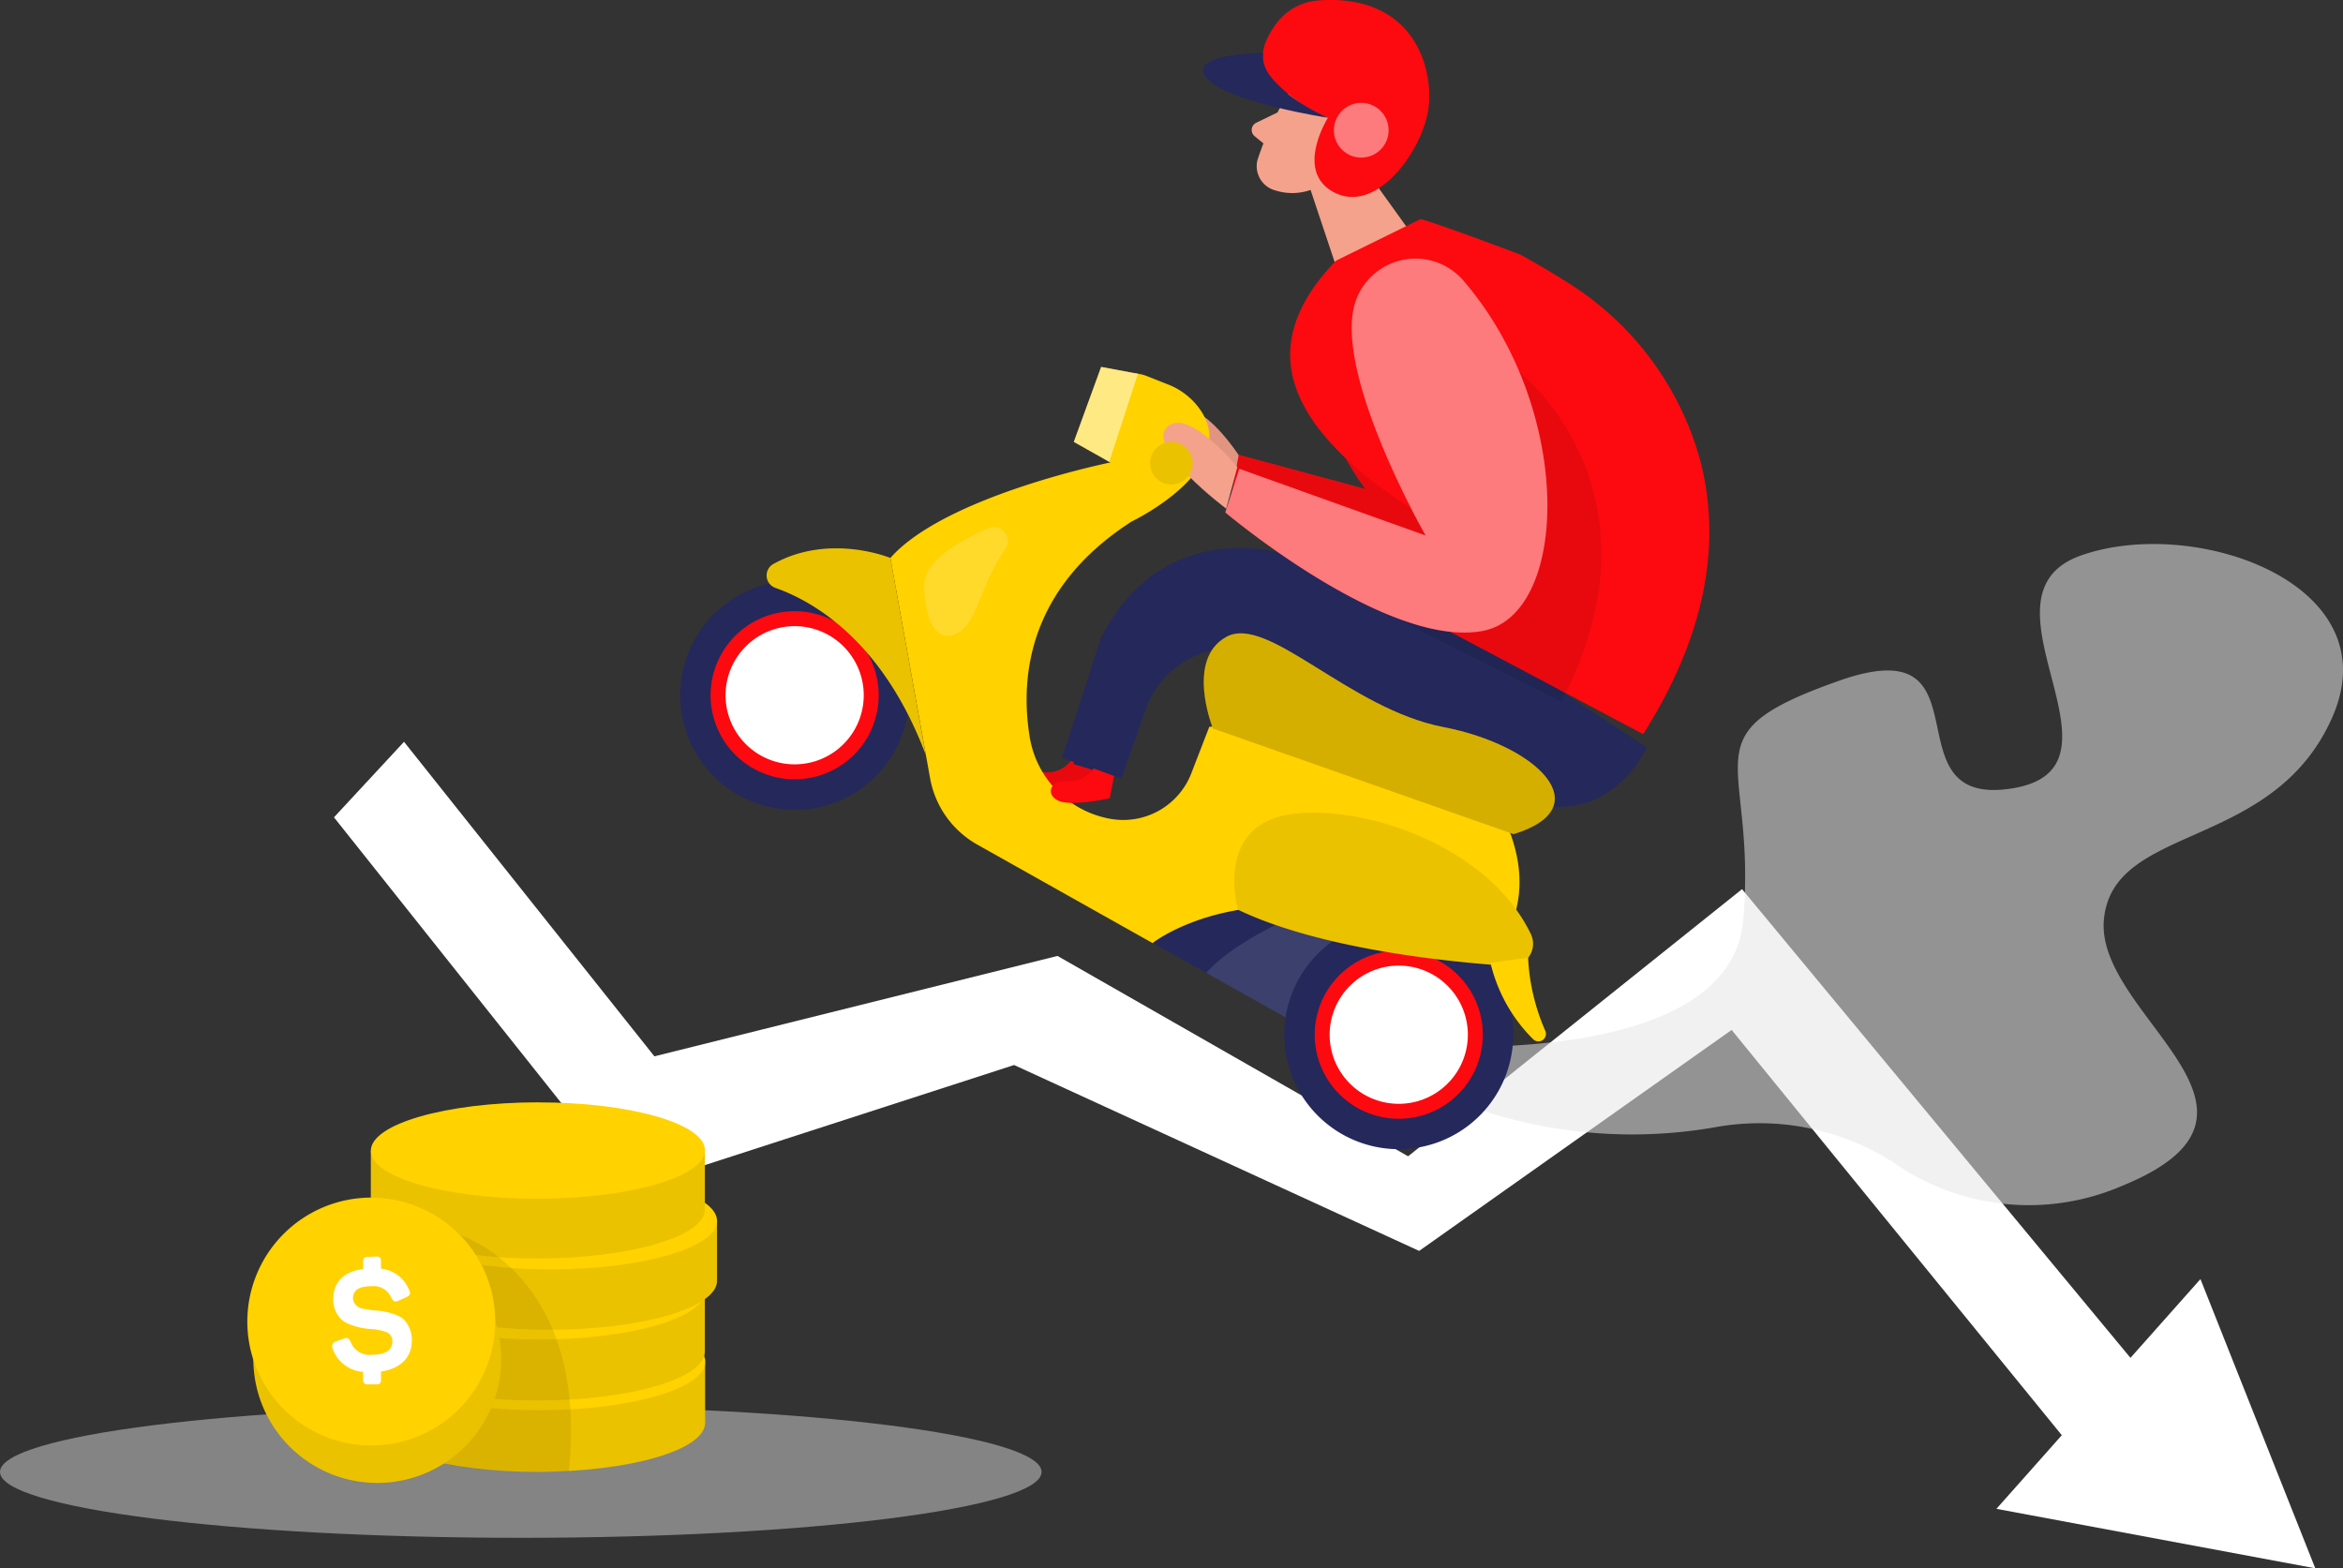 <svg xmlns="http://www.w3.org/2000/svg" width="246.899" height="165.255" viewBox="0 0 246.899 165.255">
    <rect x="0" y="0" width="246.899" height="165.255" fill="#333333" stroke="none"/>
    <defs>
        <clipPath id="clip-path">
            <path id="Rectangle_41" d="M0 0H246.899V165.255H0z" class="cls-1"/>
        </clipPath>
        <clipPath id="clip-path-3">
            <path id="Rectangle_17" d="M0 0H102.674V69.667H0z" class="cls-1"/>
        </clipPath>
        <clipPath id="clip-path-4">
            <path id="Rectangle_18" d="M0 0H6.664V3.632H0z" class="cls-1"/>
        </clipPath>
        <clipPath id="clip-path-5">
            <path id="Rectangle_19" d="M0 0H6.808V8.912H0z" class="cls-1"/>
        </clipPath>
        <clipPath id="clip-path-6">
            <path id="Rectangle_20" d="M0 0H109.758V13.89H0z" class="cls-1"/>
        </clipPath>
        <clipPath id="clip-path-7">
            <path id="Rectangle_21" d="M0 0H22.498V27.755H0z" class="cls-1"/>
        </clipPath>
        <clipPath id="clip-path-8">
            <path id="Rectangle_22" d="M0 0H22.038V34.772H0z" class="cls-1"/>
        </clipPath>
        <clipPath id="clip-path-9">
            <path id="Rectangle_23" d="M0 0H6.756V10H0z" class="cls-1"/>
        </clipPath>
        <clipPath id="clip-path-10">
            <path id="Rectangle_24" d="M0 0H15.884V11.735H0z" class="cls-1"/>
        </clipPath>
        <clipPath id="clip-path-11">
            <path id="Rectangle_25" d="M0 0H4.487V4.487H0z" class="cls-1"/>
        </clipPath>
        <clipPath id="clip-path-12">
            <path id="Rectangle_26" d="M0 0H16.772V21.765H0z" class="cls-1"/>
        </clipPath>
        <clipPath id="clip-path-13">
            <path id="Rectangle_27" d="M0 0H36.994V21.156H0z" class="cls-1"/>
        </clipPath>
        <clipPath id="clip-path-14">
            <path id="Rectangle_28" d="M0 0H31.484V16.166H0z" class="cls-1"/>
        </clipPath>
        <clipPath id="clip-path-15">
            <path id="Rectangle_29" d="M0 0H5.769V5.769H0z" class="cls-1"/>
        </clipPath>
        <clipPath id="clip-path-16">
            <path id="Rectangle_30" d="M0 0H8.804V11.48H0z" class="cls-1"/>
        </clipPath>
        <clipPath id="clip-path-17">
            <path id="Rectangle_31" d="M0 0H35.194V11.385H0z" class="cls-1"/>
        </clipPath>
        <clipPath id="clip-path-18">
            <path id="Rectangle_32" d="M0 0H35.194V11.39H0z" class="cls-1"/>
        </clipPath>
        <clipPath id="clip-path-20">
            <path id="Rectangle_34" d="M0 0H35.2V11.395H0z" class="cls-1"/>
        </clipPath>
        <clipPath id="clip-path-21">
            <path id="Rectangle_35" d="M0 0H26.132V26.132H0z" class="cls-1"/>
        </clipPath>
        <clipPath id="clip-path-22">
            <path id="Rectangle_36" d="M0 0H14.717V24.925H0z" class="cls-1"/>
        </clipPath>
        <clipPath id="clip-path-25">
            <path id="Rectangle_39" d="M0 0H33.94V39.401H0z" class="cls-1"/>
        </clipPath>
        <style>
            .cls-1{fill:none}.cls-2{clip-path:url(#clip-path)}.cls-3{fill:#fff}.cls-24,.cls-8{isolation:isolate}.cls-6{fill:#e6e6e6}.cls-7{fill:#fc0a0f}.cls-8{opacity:.08}.cls-10{fill:#f4a28c}.cls-14{fill:#24285b}.cls-17{fill:#ffd200}.cls-24{opacity:.17}.cls-31{clip-path:url(#clip-path-18)}.cls-33{clip-path:url(#clip-path-21)}
        </style>
    </defs>
    <g id="Group_74" transform="translate(-54.079 .099)">
        <g id="Group_73" class="cls-2" transform="translate(54.079 -.099)">
            <path id="Path_3" d="M66.989 156.74l31.193 39.2 40.476-13.1 42.684 19.587 32.929-23.284 34.791 42.705-6.889 7.758 33.6 6.267-12.1-30.476-7.375 8.3-40.933-49.39-35.188 28.15-36.947-21.112-42.477 10.579-26.383-33.142z" class="cls-3" transform="translate(-31.795 -70.616)"/>
            <g id="Group_72">
                <g id="Group_71" class="cls-2">
                    <g id="Group_4" transform="translate(144.225 57.329)" style="isolation:isolate" opacity="0.54">
                        <g id="Group_3">
                            <g id="Group_2" clip-path="url(#clip-path-3)">
                                <path id="Path_4" d="M274.521 161.671s38.041 4.228 39.483-13-6.251-19.392 10.1-25.15 4.809 13.545 18.275 11.339-4.809-20.3 7.214-24.538 32.7 3.012 26.45 17.105-23.084 11.091-24.043 21.246 21.16 20.222 1.923 28.073a24.822 24.822 0 0 1-23.979-2.376 26.107 26.107 0 0 0-18.669-3.841 50.838 50.838 0 0 1-28.99-3.294z" class="cls-6" transform="translate(-274.521 -109.121)"/>
                            </g>
                        </g>
                    </g>
                    <path id="Path_5" d="M210.913 152.3a3.062 3.062 0 0 1-2.715 1.368c-1.642-.254-2.447 1.223-1.109 1.974s5.532-.194 5.532-.194l.459-2.351z" class="cls-7" transform="translate(-97.971 -72.288)"/>
                    <g id="Group_7" class="cls-8" transform="translate(108.445 80.016)">
                        <g id="Group_6">
                            <g id="Group_5" clip-path="url(#clip-path-4)">
                                <path id="Path_6" d="M210.913 152.3a3.062 3.062 0 0 1-2.715 1.368c-1.642-.254-2.447 1.223-1.109 1.974s5.532-.194 5.532-.194l.459-2.351z" transform="translate(-206.416 -152.304)"/>
                            </g>
                        </g>
                    </g>
                    <path id="Path_7" d="M242.715 87.4s-4.148-6.506-6.374-4.662 4.836 8.582 4.836 8.582z" class="cls-10" transform="translate(-111.968 -39.115)"/>
                    <g id="Group_10" class="cls-8" transform="translate(123.939 43.296)">
                        <g id="Group_9">
                            <g id="Group_8" clip-path="url(#clip-path-5)">
                                <path id="Path_8" d="M242.715 87.4s-4.148-6.506-6.374-4.662 4.836 8.582 4.836 8.582z" transform="translate(-235.907 -82.411)"/>
                            </g>
                        </g>
                    </g>
                    <g id="Group_13" transform="translate(0 148.155)" style="isolation:isolate" opacity="0.45">
                        <g id="Group_12">
                            <g id="Group_11" clip-path="url(#clip-path-6)">
                                <path id="Path_9" d="M54.88 282c30.308 0 54.879 3.109 54.879 6.945s-24.571 6.945-54.879 6.945S0 292.781 0 288.945 24.571 282 54.88 282" class="cls-6" transform="translate(0 -282)"/>
                            </g>
                        </g>
                    </g>
                    <path id="Path_10" d="M255.947 15.365a32.534 32.534 0 0 0-3.8 7.87 2.643 2.643 0 0 0 1.9 3.212 5.845 5.845 0 0 0 6.114-1.673l3.581-3.285a4.73 4.73 0 0 0 .6-5.422c-1.58-3.292-6.756-3.462-8.4-.7" class="cls-10" transform="translate(-119.636 -6.376)"/>
                    <path id="Path_11" d="M264.578 23.631l10.068 14-8.113 5-3.971-11.887z" class="cls-10" transform="translate(-124.62 -11.216)"/>
                    <path id="Path_12" d="M259.432 10.914a20.506 20.506 0 0 0 4.442 2 4.382 4.382 0 0 0-2.309 4.227 3.551 3.551 0 0 0 3.112 3.321l3.169-6a5.356 5.356 0 0 0-.091-5.494 19.611 19.611 0 0 0-1.455-2.057c-1.34-1.617-4.465-1.841-5.368-3.831a1.272 1.272 0 0 0-2.164-.238c-1.254 1.666-2.475 4.679-.579 7.007a4.985 4.985 0 0 0 1.242 1.065" class="cls-14" transform="translate(-122.079 -1.112)"/>
                    <path id="Path_13" d="M264.707 28.71s.991-1.765 2.264-.9-.172 3.424-2.121 2.671z" class="cls-10" transform="translate(-125.638 -13.087)"/>
                    <path id="Path_14" d="M253.784 22.548l-2.241 1.088a.845.845 0 0 0-.177 1.416l1.588 1.292z" class="cls-10" transform="translate(-119.16 -10.702)"/>
                    <path id="Path_15" d="M247.827 76.694l13.332 3.6s-9.081-11.509-1.293-18.667 9.76 26.763 9.76 26.763l-22.5-7.856z" class="cls-7" transform="translate(-117.294 -28.778)"/>
                    <g id="Group_16" class="cls-8" transform="translate(129.834 31.855)">
                        <g id="Group_15">
                            <g id="Group_14" clip-path="url(#clip-path-7)">
                                <path id="Path_16" d="M247.827 76.694l13.332 3.6s-9.081-11.509-1.293-18.667 9.76 26.763 9.76 26.763l-22.5-7.856z" transform="translate(-247.129 -60.634)"/>
                            </g>
                        </g>
                    </g>
                    <path id="Path_17" d="M275.7 131.946s-4.995 11.656-18.044 3.21c-6.711-4.337-14.7-8.957-20.878-12.424a9.687 9.687 0 0 0-13.878 5.238l-2.556 7.253-5.046-1.509 2.317-8.135a18.614 18.614 0 0 1 21.974-13.024l9.911 2.224z" class="cls-14" transform="translate(-102.186 -53.206)"/>
                    <path id="Path_18" d="M235.715 110.365s-12.182-3.578-18.585 9.01l-4.1 12.655 3.309 1.124s9.154-23.6 22.207-20.1l.749-1.332z" class="cls-14" transform="translate(-101.111 -52.16)"/>
                    <path id="Path_19" d="M273.816 86.477c1.364-.988 3.088-2.664 3.219-4.889.139-2.353-1.5-4.624-4.883-6.75-8.241-5.186-12.72-10.379-13.311-15.433-.426-3.646 1.179-7.371 4.771-11.074l8.877-4.367c.959.11 10.575 3.74 10.575 3.74s3.824 2.122 6.182 3.739a32.1 32.1 0 0 1 12.7 17.782c2.432 9.155.423 18.909-5.97 29z" class="cls-7" transform="translate(-122.822 -20.866)"/>
                    <path id="Path_20" d="M271.715 44.076c1.671.245 7.538 1.472 15.985 7.263a31.037 31.037 0 0 1 12.275 17.185c2.287 8.613.494 17.8-5.328 27.346l-19.9-10.552a7.072 7.072 0 0 0 2.384-4.637c.163-2.764-1.644-5.356-5.373-7.7-7.959-5.008-12.275-9.943-12.827-14.665-.383-3.276 1.083-6.67 4.357-10.091l8.425-4.146m-.377-2.156l-9.3 4.577c-11.912 12.127-1.233 22.069 8.607 28.26s.105 10.816.105 10.816l24.635 13.064c15.559-23.745 4.27-41.652-6.493-49.032s-17.55-7.686-17.55-7.686" class="cls-1" transform="translate(-121.871 -19.896)"/>
                    <g id="Group_19" class="cls-8" transform="translate(146.711 39.197)">
                        <g id="Group_18">
                            <g id="Group_17" clip-path="url(#clip-path-8)">
                                <path id="Path_21" d="M292.656 74.608s16.038 12.555 4.4 34.772l-17.8-9.008 7.409-7.095z" transform="translate(-279.253 -74.608)"/>
                            </g>
                        </g>
                    </g>
                    <path id="Path_22" d="M270.854 54.18a6.672 6.672 0 0 0-11.633 3.286l-.035.234c-1.122 7.939 7.687 23.343 7.687 23.343l-19.632-7.029-1.473 4.6s16.9 14.281 27.013 12.509c9.291-1.6 9.8-23.349-1.928-36.939" class="cls-7" transform="translate(-116.649 -24.619)"/>
                    <path id="Path_23" d="M231.214 181.835l16.764 9.419 18.583-5.275-.255-7.46-27.611-4.719z" class="cls-14" transform="translate(-109.741 -82.49)"/>
                    <path id="Path_24" d="M207.848 76.06l-2.248-.889a3.926 3.926 0 0 0-5.093 2.208l-.028.074-.656 1.758a4.1 4.1 0 0 0 1.835 5l.119.067s-17.392 3.509-23.19 10.062l4.182 23.189a10.06 10.06 0 0 0 4.963 7.007l18.486 10.387s12.3-9.887 35.28 1.691c0 0 5.618-4.635 2.383-13.347l-24.548-11.684-7.138.552-1.889 4.886a7.692 7.692 0 0 1-8.508 4.813 10.477 10.477 0 0 1-8.536-8.671c-1.032-6.432-.055-15.7 10.734-22.654 0 0 11.81-5.639 7.1-11.988a7.428 7.428 0 0 0-3.245-2.462" class="cls-17" transform="translate(-84.763 -35.548)"/>
                    <path id="Path_25" d="M222.143 74.316l-3.024 9.275-3.733-2.1 2.88-7.9z" class="cls-17" transform="translate(-102.229 -34.928)"/>
                    <g id="Group_22" transform="translate(113.158 38.663)" style="isolation:isolate" opacity="0.51">
                        <g id="Group_21">
                            <g id="Group_20" clip-path="url(#clip-path-9)">
                                <path id="Path_26" d="M222.143 74.316l-3.024 9.275-3.733-2.1 2.88-7.9z" class="cls-3" transform="translate(-215.387 -73.591)"/>
                            </g>
                        </g>
                    </g>
                    <path id="Path_27" d="M241.15 89.468s-5.279-6.444-7.431-4.175 6.257 8.558 6.257 8.558z" class="cls-10" transform="translate(-110.763 -40.253)"/>
                    <path id="Path_28" d="M234.016 88.918a2.243 2.243 0 1 1-3.054.857 2.243 2.243 0 0 1 3.054-.857" class="cls-17" transform="translate(-109.484 -42.066)"/>
                    <path id="Path_29" d="M154.4 118.031a12.062 12.062 0 1 1-16.425 4.607 12.063 12.063 0 0 1 16.425-4.607" class="cls-14" transform="translate(-64.75 -55.286)"/>
                    <path id="Path_30" d="M156.049 125.119a8.07 8.07 0 1 1-10.988 3.082 8.069 8.069 0 0 1 10.988-3.082" class="cls-3" transform="translate(-68.359 -58.894)"/>
                    <path id="Path_31" d="M147.044 139.165a8.858 8.858 0 1 1 12.061-3.383 8.858 8.858 0 0 1-12.061 3.383m7.906-14.07a7.281 7.281 0 1 0 2.781 9.915 7.281 7.281 0 0 0-2.781-9.915" class="cls-7" transform="translate(-67.646 -58.182)"/>
                    <g id="Group_25" transform="translate(127.111 96.183)" style="isolation:isolate" opacity="0.11">
                        <g id="Group_24">
                            <g id="Group_23" clip-path="url(#clip-path-10)">
                                <path id="Path_32" d="M252.065 183.076s-6.973 2.759-10.119 6.33l9.618 5.4 6.266-3.825-.063-6.827z" class="cls-3" transform="translate(-241.946 -183.076)"/>
                            </g>
                        </g>
                    </g>
                    <path id="Path_33" d="M275.569 186.115a12.062 12.062 0 1 1-16.425 4.607 12.063 12.063 0 0 1 16.425-4.607" class="cls-14" transform="translate(-122.262 -87.601)"/>
                    <path id="Path_34" d="M277.22 193.2a8.07 8.07 0 1 1-10.988 3.082 8.07 8.07 0 0 1 10.988-3.082" class="cls-3" transform="translate(-125.87 -91.209)"/>
                    <path id="Path_35" d="M268.212 207.247a8.858 8.858 0 1 1 12.066-3.381 8.859 8.859 0 0 1-12.066 3.381m7.906-14.07a7.282 7.282 0 1 0 2.786 9.917 7.281 7.281 0 0 0-2.786-9.917" class="cls-7" transform="translate(-125.158 -90.497)"/>
                    <g id="Group_28" class="cls-8" transform="translate(121.189 46.564)">
                        <g id="Group_27">
                            <g id="Group_26" clip-path="url(#clip-path-11)">
                                <path id="Path_36" d="M234.016 88.918a2.243 2.243 0 1 1-3.054.857 2.243 2.243 0 0 1 3.054-.857" transform="translate(-230.673 -88.63)"/>
                            </g>
                        </g>
                    </g>
                    <path id="Path_37" d="M166.807 110.993s-6.394-2.659-12.314.626a1.387 1.387 0 0 0 .216 2.532c3.962 1.4 11.293 5.544 15.83 17.59z" class="cls-17" transform="translate(-72.983 -52.198)"/>
                    <g id="Group_31" class="cls-8" transform="translate(80.785 57.779)">
                        <g id="Group_30">
                            <g id="Group_29" clip-path="url(#clip-path-12)">
                                <path id="Path_38" d="M166.807 110.993s-6.394-2.659-12.314.626a1.387 1.387 0 0 0 .216 2.532c3.962 1.4 11.293 5.544 15.83 17.59z" transform="translate(-153.768 -109.978)"/>
                            </g>
                        </g>
                    </g>
                    <path id="Path_39" d="M242.414 137.053s-2.937-7.267 1.419-9.658 12.921 7.592 22.861 9.507 16.523 8.506 7.4 11.282z" class="cls-17" transform="translate(-114.597 -60.291)"/>
                    <g id="Group_34" class="cls-24" transform="translate(126.848 66.736)">
                        <g id="Group_33">
                            <g id="Group_32" clip-path="url(#clip-path-13)">
                                <path id="Path_40" d="M242.414 137.053s-2.937-7.267 1.419-9.658 12.921 7.592 22.861 9.507 16.523 8.506 7.4 11.282z" transform="translate(-241.445 -127.027)"/>
                            </g>
                        </g>
                    </g>
                    <path id="Path_41" d="M247.957 173.22s-2.6-8.951 5.661-10.077c7.408-1.021 20.672 3.214 25.216 12.674a2.353 2.353 0 0 1-2.308 3.337c-6.342-.424-19.864-1.766-28.569-5.934" class="cls-17" transform="translate(-117.503 -77.362)"/>
                    <g id="Group_37" class="cls-8" transform="translate(130.065 85.633)">
                        <g id="Group_36">
                            <g id="Group_35" clip-path="url(#clip-path-14)">
                                <path id="Path_42" d="M247.957 173.22s-2.6-8.951 5.661-10.077c7.408-1.021 20.672 3.214 25.216 12.674a2.353 2.353 0 0 1-2.308 3.337c-6.342-.424-19.864-1.766-28.569-5.934" transform="translate(-247.569 -162.995)"/>
                            </g>
                        </g>
                    </g>
                    <path id="Path_43" d="M302.923 192.065a21.61 21.61 0 0 0 1.813 7.714.793.793 0 0 1-1.3.868 16.722 16.722 0 0 1-4.476-8.035z" class="cls-17" transform="translate(-141.897 -91.16)"/>
                    <path id="Path_44" d="M259.112.049a6.011 6.011 0 0 0-4.34 2.344c-1.162 1.531-2.206 3.65-.91 5.4a15.784 15.784 0 0 0 6.285 4.607s-3.657 5.784.774 7.932 9.152-4.44 9.8-8.82c.609-4.06-1.347-12.224-11.609-11.463" class="cls-7" transform="translate(-120.206)"/>
                    <path id="Path_45" d="M247.629 10.621s-8.125.046-5.963 2.622 12.821 4.213 12.821 4.213-7.356-3.164-6.858-6.836" class="cls-14" transform="translate(-114.528 -5.041)"/>
                    <path id="Path_46" d="M215.274 154.113a3.067 3.067 0 0 1-2.718 1.372c-1.641-.253-2.443 1.218-1.109 1.974s5.535-.2 5.535-.2l.457-2.347z" class="cls-7" transform="translate(-100.04 -73.147)"/>
                    <g id="Group_40" transform="translate(140.561 10.838)" style="isolation:isolate" opacity="0.46">
                        <g id="Group_39">
                            <g id="Group_38" clip-path="url(#clip-path-15)">
                                <path id="Path_47" d="M271.843 21a2.884 2.884 0 1 1-3.927 1.1 2.884 2.884 0 0 1 3.927-1.1" class="cls-3" transform="translate(-267.546 -20.629)"/>
                            </g>
                        </g>
                    </g>
                    <g id="Group_43" class="cls-24" transform="translate(97.399 55.527)">
                        <g id="Group_42">
                            <g id="Group_41" clip-path="url(#clip-path-16)">
                                <path id="Path_48" d="M193.934 108.005a1.476 1.476 0 0 0-1.814-2.188c-3.3 1.452-6.705 3.524-6.728 5.9-.048 4.644 1.92 6.653 4.1 4.715 1.537-1.372 1.991-4.829 4.441-8.43" class="cls-3" transform="translate(-185.392 -105.691)"/>
                            </g>
                        </g>
                    </g>
                    <path id="Path_49" d="M74.386 259.275v6.236c0 2.826 7.881 5.107 17.605 5.091s17.595-2.322 17.589-5.149v-6.241z" class="cls-17" transform="translate(-35.306 -123.03)"/>
                    <path id="Path_50" d="M74.436 273.59v6.236c0 2.832 7.881 5.107 17.606 5.091s17.594-2.322 17.589-5.149v-6.236z" class="cls-17" transform="translate(-35.33 -129.826)"/>
                    <g id="Group_46" class="cls-8" transform="translate(39.107 143.706)">
                        <g id="Group_45">
                            <g id="Group_44" clip-path="url(#clip-path-17)">
                                <path id="Path_51" d="M74.436 273.59v6.236c0 2.832 7.881 5.107 17.606 5.091s17.594-2.322 17.589-5.149v-6.236z" transform="translate(-74.436 -273.532)"/>
                            </g>
                        </g>
                    </g>
                    <path id="Path_52" d="M92.522 263.528c9.63-.017 17.441 2.242 17.446 5.045s-7.8 5.089-17.429 5.106-17.441-2.242-17.445-5.045 7.8-5.089 17.428-5.106" class="cls-17" transform="translate(-35.642 -125.078)"/>
                    <g id="Group_49" class="cls-8" transform="translate(39.08 136.182)">
                        <g id="Group_48">
                            <g id="Group_47" class="cls-31">
                                <path id="Path_53" d="M74.386 259.275v6.236c0 2.826 7.881 5.107 17.605 5.091s17.595-2.322 17.589-5.149v-6.241z" transform="translate(-74.386 -259.212)"/>
                            </g>
                        </g>
                    </g>
                    <path id="Path_54" d="M76.827 245.08v6.241c0 2.826 7.881 5.107 17.605 5.091s17.595-2.322 17.589-5.154v-6.236z" class="cls-17" transform="translate(-36.464 -116.295)"/>
                    <path id="Path_55" d="M74.386 230.77v6.247c0 2.826 7.881 5.107 17.605 5.091s17.595-2.322 17.589-5.149l.005-6.247z" class="cls-17" transform="translate(-35.306 -109.503)"/>
                    <path id="Path_56" d="M92.487 249.348c9.631-.017 17.441 2.242 17.446 5.045s-7.8 5.089-17.428 5.106-17.441-2.242-17.446-5.045 7.8-5.089 17.428-5.106" class="cls-17" transform="translate(-35.625 -118.348)"/>
                    <g id="Group_52" class="cls-8" transform="translate(40.362 128.727)">
                        <g id="Group_51">
                            <g id="Group_50" class="cls-31">
                                <path id="Path_57" d="M76.827 245.08v6.241c0 2.826 7.881 5.107 17.605 5.091s17.595-2.322 17.589-5.154v-6.236z" transform="translate(-76.827 -245.022)"/>
                            </g>
                        </g>
                    </g>
                    <path id="Path_58" d="M94.873 235.274c9.63-.017 17.441 2.242 17.446 5.045s-7.8 5.089-17.428 5.106-17.441-2.242-17.446-5.045 7.8-5.089 17.428-5.106" class="cls-17" transform="translate(-36.758 -111.668)"/>
                    <g id="Group_55" class="cls-8" transform="translate(39.08 121.209)">
                        <g id="Group_54">
                            <g id="Group_53" clip-path="url(#clip-path-20)">
                                <path id="Path_59" d="M74.386 230.77v6.247c0 2.826 7.881 5.107 17.605 5.091s17.595-2.322 17.589-5.149l.005-6.247z" transform="translate(-74.386 -230.712)"/>
                            </g>
                        </g>
                    </g>
                    <g id="Group_58" class="cls-8" transform="translate(26.697 130.13)">
                        <g id="Group_57">
                            <g id="Group_56" class="cls-33">
                                <path id="Path_60" d="M63.882 247.692a13.066 13.066 0 1 1-13.066 13.066 13.066 13.066 0 0 1 13.066-13.066" transform="translate(-50.816 -247.692)"/>
                            </g>
                        </g>
                    </g>
                    <g id="Group_61" class="cls-8" transform="translate(45.455 130.14)">
                        <g id="Group_60">
                            <g id="Group_59" clip-path="url(#clip-path-22)">
                                <path id="Path_61" d="M89.518 247.712s13.66 4.2 11.485 24.887c0 0-8.931.3-13.134-.788-3.8-.982 1.65-24.1 1.65-24.1" transform="translate(-86.52 -247.712)"/>
                            </g>
                        </g>
                    </g>
                    <path id="Path_62" d="M91.976 221.1c9.724-.017 17.609 2.242 17.614 5.045s-7.873 5.089-17.6 5.106-17.605-2.244-17.61-5.051 7.873-5.089 17.6-5.106" class="cls-17" transform="translate(-35.303 -104.94)"/>
                    <path id="Path_63" d="M63.882 247.692a13.066 13.066 0 1 1-13.066 13.066 13.066 13.066 0 0 1 13.066-13.066" class="cls-17" transform="translate(-24.119 -117.562)"/>
                    <g id="Group_64" class="cls-8" transform="translate(26.697 130.13)">
                        <g id="Group_63">
                            <g id="Group_62" class="cls-33">
                                <path id="Path_64" d="M63.882 247.692a13.066 13.066 0 1 1-13.066 13.066 13.066 13.066 0 0 1 13.066-13.066" transform="translate(-50.816 -247.692)"/>
                            </g>
                        </g>
                    </g>
                    <g id="Group_67" opacity="0.08" transform="translate(26.062 126.195)">
                        <g id="Group_66">
                            <g id="Group_65" class="cls-33">
                                <path id="Path_65" d="M62.672 240.2a13.066 13.066 0 1 1-13.066 13.066A13.066 13.066 0 0 1 62.672 240.2" transform="translate(-49.606 -240.202)"/>
                            </g>
                        </g>
                    </g>
                    <path id="Path_66" d="M62.672 240.2a13.066 13.066 0 1 1-13.066 13.066A13.066 13.066 0 0 1 62.672 240.2" class="cls-17" transform="translate(-23.544 -114.007)"/>
                    <path id="Path_67" d="M71.285 252.012c.368 0 .478.126.478.494v.788a3.593 3.593 0 0 1 2.958 2.233c.194.389.11.594-.32.788l-.788.352c-.368.179-.525.1-.757-.289a2.006 2.006 0 0 0-2.054-1.235c-1.366 0-1.991.4-1.991 1.319a1.213 1.213 0 0 0 1.109 1.051 8.089 8.089 0 0 0 1.156.179 7.49 7.49 0 0 1 2.138.42 2.959 2.959 0 0 1 .946.525 3.107 3.107 0 0 1 .851 2.254c0 1.75-1.172 2.937-3.247 3.242v.856c0 .373-.11.5-.478.5H70.4c-.373 0-.525-.126-.525-.5v-.82a3.647 3.647 0 0 1-3.215-2.475.525.525 0 0 1 .255-.7.5.5 0 0 1 .112-.038l.788-.289c.4-.147.578-.047.757.352a2.1 2.1 0 0 0 2.17 1.35c1.476 0 2.217-.468 2.217-1.413a.988.988 0 0 0-.693-1 5.527 5.527 0 0 0-1.576-.3 7.081 7.081 0 0 1-2.154-.468 2.845 2.845 0 0 1-.93-.525 2.917 2.917 0 0 1-.872-2.18c0-1.739 1.093-2.895 3.152-3.152v-.788c0-.368.126-.494.525-.494z" class="cls-3" transform="translate(-31.616 -119.612)"/>
                    <g id="Group_70" transform="translate(129.119 27.251)" style="mix-blend-mode:darken;isolation:isolate" opacity="0.46">
                        <g id="Group_69">
                            <g id="Group_68" clip-path="url(#clip-path-25)">
                                <path id="Path_68" d="M270.854 54.18a6.672 6.672 0 0 0-11.633 3.286l-.035.234c-1.122 7.939 7.687 23.343 7.687 23.343l-19.632-7.029-1.473 4.6s16.9 14.281 27.013 12.509c9.291-1.6 9.8-23.349-1.928-36.939" class="cls-3" transform="translate(-245.768 -51.871)"/>
                            </g>
                        </g>
                    </g>
                </g>
            </g>
        </g>
    </g>
</svg>
